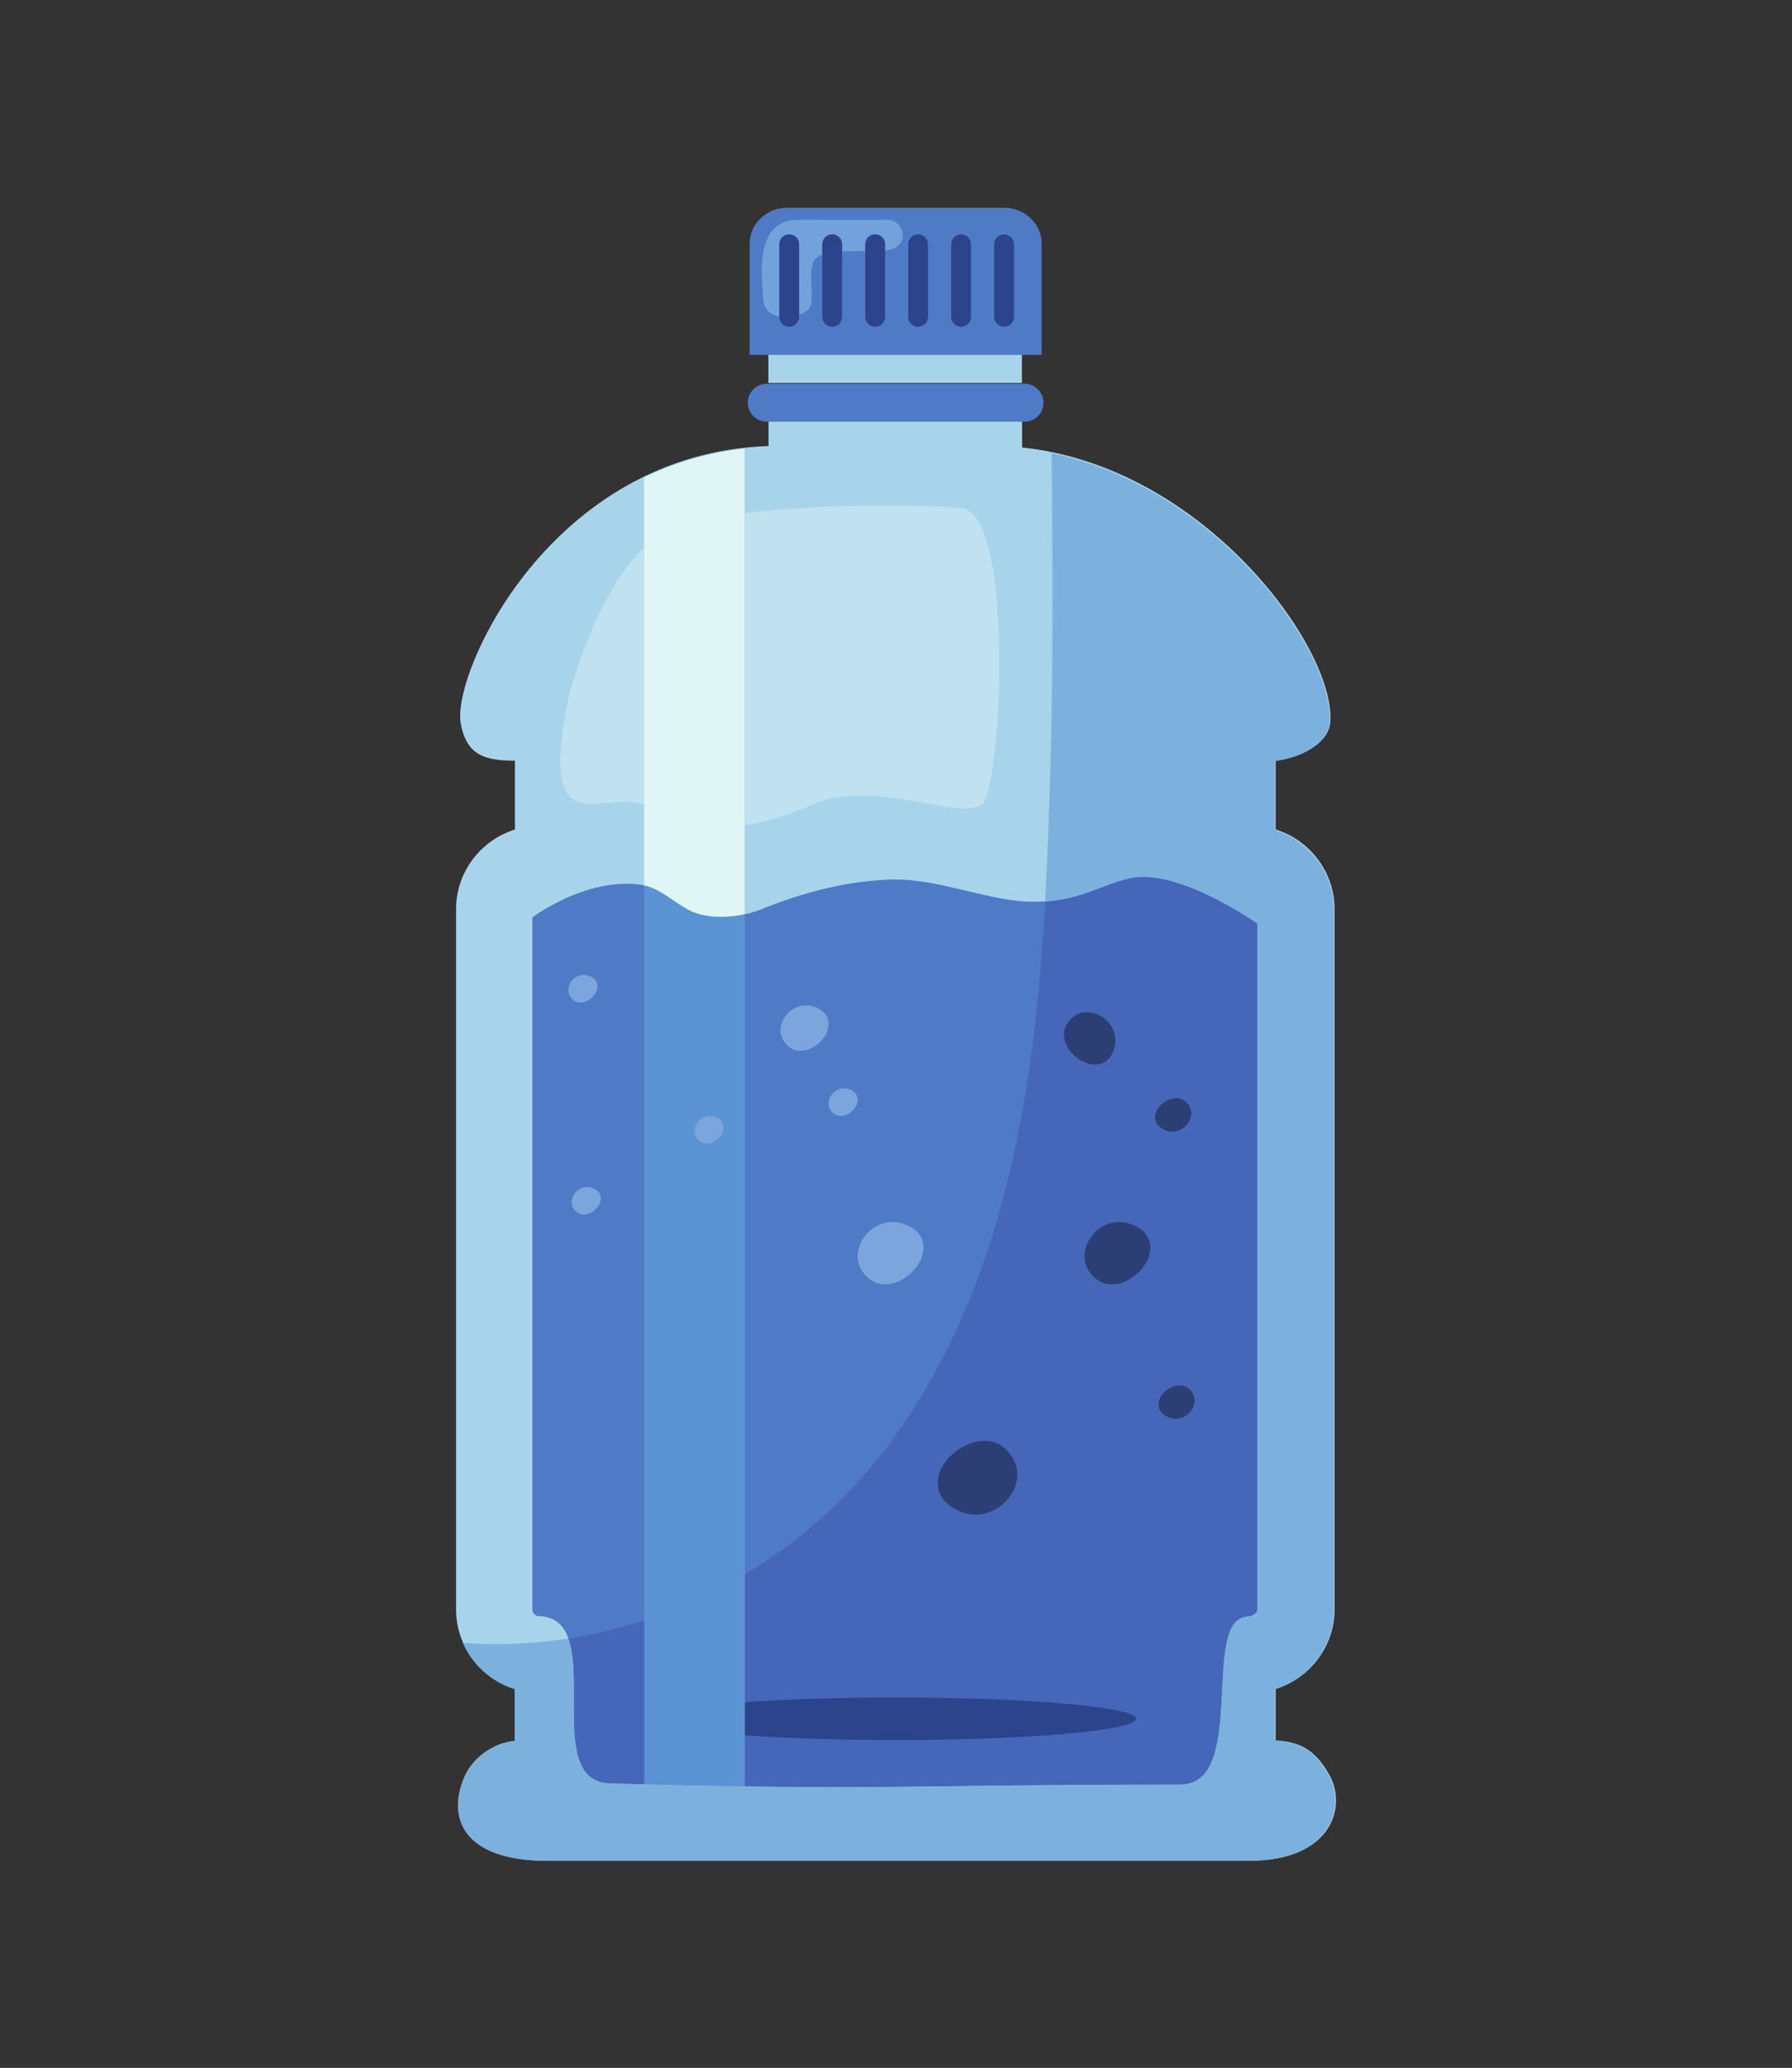 <?xml version="1.0" encoding="UTF-8" standalone="no"?>
<svg
   xmlns:dc="http://purl.org/dc/elements/1.1/"
   xmlns:cc="http://creativecommons.org/ns#"
   xmlns:rdf="http://www.w3.org/1999/02/22-rdf-syntax-ns#"
   xmlns:svg="http://www.w3.org/2000/svg"
   xmlns="http://www.w3.org/2000/svg"
   viewBox="0 0 2633.333 3038.667"
   height="3038.667"
   width="2633.333"
   xml:space="preserve"
   id="svg2"
   version="1.1"><rect x="0" y="0" width="2633.333" height="3038.667" fill="#333333" stroke="none"/><defs
     id="defs6" /><g
     transform="matrix(1.333,0,0,-1.333,0,3038.667)"
     id="g10"><g
       transform="scale(0.1)"
       id="g12"><g
         transform="scale(1.159)"
         id="g14"><path
           id="path16"
           style="fill:#a7d4eb;fill-opacity:1;fill-rule:nonzero;stroke:none"
           d="M 9719.85,16025.8 V 16300 H 7308.37 v -274.2 h 2411.48" /></g><g
         transform="scale(1.114)"
         id="g18"><path
           id="path20"
           style="fill:#a7d4eb;fill-opacity:1;fill-rule:nonzero;stroke:none"
           d="m 13159.5,2891.06 c -133.6,243.27 -285.7,338.01 -535.7,347.97 v 510.42 c 336.5,104.34 582.9,419.18 582.9,788.88 v 6927.07 c 0,369.7 -246.4,684.6 -582.9,788.9 v 684.7 c 202.7,23.2 523.9,143.5 540.8,380.1 52.2,732.2 -1251.3,2527.9 -3050.1,2715.7 V 16300 H 7605.07 v -250.9 c -2156.43,-72.7 -3133.24,-2246.7 -3046.32,-2742 58.11,-331.2 256.6,-369.7 536.96,-372.2 v -680.6 c -336.56,-104.3 -582.82,-419.2 -582.82,-788.9 V 4538.33 c 0,-369.7 246.26,-684.54 582.82,-788.88 v -513.56 c -172.46,-14.01 -400.67,-131.56 -498.35,-356.95 -174.5,-402.75 -14.96,-829.74 826.16,-829.74 h 6932.08 c 841.1,0 966.3,546.43 803.9,841.86" /></g><path
         id="path22"
         style="fill:#4f7ac6;fill-opacity:1;fill-rule:nonzero;stroke:none"
         d="m 13864.3,12615.1 c 0,0.1 -0.1,0.3 -0.2,0.4 0,0 -874.2,622.8 -1411.5,500.2 -188.8,-43 -364.7,-129.9 -550.1,-186 -246.9,-74.7 -510.6,-93.7 -765.7,-55.1 -461.4,69.7 -894.8,247.1 -1360.8,223.6 -484.13,-24.3 -941.1,-146.9 -1390.39,-328.9 -192.6,-78 -560.73,-133.5 -803.69,0.1 -168.87,92.8 -316.96,243.8 -507.6,271.9 -612.06,90.4 -1205.91,-359 -1205.91,-359 V 5053.9 c 0,-40.9 34.21,-66.8 55.77,-73.4 813.02,0 -6.1,-1821.9 799.5,-1844.4 3028.82,-84.6 3200.92,-13.1 6287.92,-13.1 756.8,0 214.7,1829.1 743.3,1852 51.8,2.3 109.2,38 109.2,78.9 v 7561.2 h 0.2" /><path
         id="path24"
         style="fill:#4666ba;fill-opacity:1;fill-rule:nonzero;stroke:none"
         d="m 13864.1,12615.5 c 0,0 -874.2,622.8 -1411.5,500.2 -188.8,-43 -364.7,-129.9 -550.1,-186 -123.2,-37.3 -250.7,-60.7 -379.2,-70 C 11406,10796.5 11082.3,8673.1 9876.28,6976.9 9427.36,6345.6 8856.2,5825.2 8211.05,5439.4 V 3102.8 c -323.21,4.9 -686.36,12.4 -1108.77,23.2 v 1808.2 c -272.75,-88.9 -552.47,-156.5 -836.71,-200.6 179.66,-498.3 -161.73,-1580.2 458.11,-1597.5 3028.82,-84.6 3200.92,-13.1 6287.92,-13.1 756.8,0 214.7,1829.1 743.3,1852 51.8,2.3 109.2,38 109.2,78.9 v 7561.2 h 0.2 c 0,0.1 -0.1,0.3 -0.2,0.4" /><g
         transform="scale(1.028)"
         id="g26"><path
           id="path28"
           style="fill:#bfe1f0;fill-opacity:1;fill-rule:nonzero;stroke:none"
           d="m 6906.7,16300 c -539.54,-504.3 -813.67,-1617.6 -813.67,-1617.6 -327.6,-1629.1 390.77,-957 813.67,-1139.6 V 16300" /></g><g
         transform="scale(1.058)"
         id="g30"><path
           id="path32"
           style="fill:#bfe1f0;fill-opacity:1;fill-rule:nonzero;stroke:none"
           d="m 10016.2,16252.5 c -413.61,37.8 -1446.06,47.5 -2252.73,-53.1 v -3253.2 c 235.24,38.6 480.54,116.4 715.92,221 613.66,272.7 1551.21,-187.5 1755.71,0 204.5,187.5 341,3034.1 -218.9,3085.3" /></g><g
         transform="scale(1.095)"
         id="g34"><path
           id="path36"
           style="fill:#e0f5f5;fill-opacity:1;fill-rule:nonzero;stroke:none"
           d="m 6922.42,11658.7 c 165.84,-91.2 395.52,-85.9 574.4,-47.6 V 16300 c -375.26,-40.2 -712.33,-144 -1012.32,-289.2 v -4109.7 c 161.77,-34.7 291.48,-161.9 437.92,-242.4" /></g><g
         transform="scale(1.092)"
         id="g38"><path
           id="path40"
           style="fill:#7db1dd;fill-opacity:1;fill-rule:nonzero;stroke:none"
           d="m 13416.8,2947.58 c -136.2,248.02 -291.3,344.61 -546.2,354.77 v 520.4 c 343.1,106.38 594.3,427.37 594.3,804.3 v 7062.45 c 0,377 -251.2,698 -594.3,804.4 v 698.1 c 206.6,23.6 534.1,146.2 551.3,387.5 50.3,704.5 -1130.8,2373.7 -2805.3,2720.5 8.6,-1063.3 17,-2126.7 -13.4,-3189.7 -12.5,-438.4 -27.5,-886 -53.2,-1336.7 117.7,8.5 234.4,29.9 347.2,64.1 169.8,51.3 330.8,130.8 503.7,170.3 491.9,112.2 1292.2,-458 1292.2,-458 0.1,-0.1 0.2,-0.3 0.2,-0.4 h -0.2 V 4627.05 c 0,-37.45 -52.5,-70.13 -99.9,-72.24 -484,-20.96 12.3,-1695.58 -680.6,-1695.58 -2826.23,0 -2983.79,-65.46 -5756.8,12 -567.99,15.93 -254.36,1008.1 -419.84,1463.76 -349.31,-54.11 -705.76,-70.49 -1063.57,-45.41 97.93,-221.83 288.95,-394.32 522.94,-466.83 v -523.6 c -175.83,-14.28 -408.5,-134.13 -508.09,-363.93 -177.91,-410.62 -15.26,-845.96 842.31,-845.96 h 7067.55 c 857.6,0 985.2,557.11 819.7,858.32" /></g><g
         transform="scale(1.139)"
         id="g42"><path
           id="path44"
           style="fill:#4f7ac6;fill-opacity:1;fill-rule:nonzero;stroke:none"
           d="M 9915.82,15932.1 H 7421.53 c -101.17,0 -183.95,82.8 -183.95,183.9 v 0 c 0,101.2 82.78,184 183.95,184 h 2494.29 c 101.18,0 183.98,-82.8 183.98,-184 v 0 c 0,-101.1 -82.8,-183.9 -183.98,-183.9" /></g><g
         transform="scale(1.258)"
         id="g46"><path
           id="path48"
           style="fill:#4f7ac6;fill-opacity:1;fill-rule:nonzero;stroke:none"
           d="m 9128.24,15010.6 v 974.5 c 0,173.2 -147.41,314.9 -327.57,314.9 H 6896.64 c -180.18,0 -327.61,-141.7 -327.61,-314.9 v -974.5 h 2559.21" /></g><path
         id="path50"
         style="fill:#2c448c;fill-opacity:1;fill-rule:nonzero;stroke:none"
         d="m 9874.17,4082.6 c -630,0 -1208.33,-19.4 -1663.12,-51.9 v -364.9 c 454.79,-32.4 1033.12,-51.9 1663.12,-51.9 1463.63,0 2650.23,104.9 2650.23,234.4 0,129.4 -1186.6,234.3 -2650.23,234.3" /><path
         id="path52"
         style="fill:#5c93d4;fill-opacity:1;fill-rule:nonzero;stroke:none"
         d="m 7581.92,12769.4 c -160.4,88.2 -302.48,227.5 -479.64,265.5 V 3126 c 422.41,-10.8 785.56,-18.3 1108.77,-23.2 v 9614.5 c -195.92,-41.9 -447.49,-47.8 -629.13,52.1" /><path
         id="path54"
         style="fill:#7ca5dd;fill-opacity:1;fill-rule:nonzero;stroke:none"
         d="m 9129.85,11464.8 c -31.96,-171.9 -275.83,-335 -432.23,-209.6 -226.75,181.8 0.31,521.6 258.94,447.7 149.39,-42.7 191.55,-139.7 173.29,-238.1" /><path
         id="path56"
         style="fill:#7ca5dd;fill-opacity:1;fill-rule:nonzero;stroke:none"
         d="m 9452.69,10647.3 c -19.4,-104.3 -167.43,-203.3 -262.35,-127.2 -137.64,110.3 0.18,316.6 157.16,271.7 90.68,-25.9 116.28,-84.8 105.19,-144.5" /><path
         id="path58"
         style="fill:#7ca5dd;fill-opacity:1;fill-rule:nonzero;stroke:none"
         d="m 6584.43,11897.7 c -19.4,-104.4 -167.42,-203.4 -262.35,-127.3 -137.64,110.4 0.18,316.6 157.16,271.8 90.68,-25.9 116.27,-84.8 105.19,-144.5" /><path
         id="path60"
         style="fill:#7ca5dd;fill-opacity:1;fill-rule:nonzero;stroke:none"
         d="m 6620.67,9560.1 c -19.4,-104.4 -167.42,-203.4 -262.35,-127.3 -137.64,110.3 0.18,316.6 157.16,271.7 90.68,-25.9 116.27,-84.7 105.19,-144.4" /><path
         id="path62"
         style="fill:#7ca5dd;fill-opacity:1;fill-rule:nonzero;stroke:none"
         d="m 7975.51,10342.4 c -19.39,-104.3 -167.42,-203.3 -262.35,-127.2 -137.63,110.3 0.19,316.5 157.17,271.7 90.67,-25.9 116.27,-84.8 105.18,-144.5" /><path
         id="path64"
         style="fill:#7ca5dd;fill-opacity:1;fill-rule:nonzero;stroke:none"
         d="m 10174.5,8984.5 c -43.8,-235.4 -377.74,-458.8 -591.92,-287.1 -310.53,248.9 0.41,714.3 354.59,613.1 204.63,-58.5 262.33,-191.3 237.33,-326" /><path
         id="path66"
         style="fill:#2c3f74;fill-opacity:1;fill-rule:nonzero;stroke:none"
         d="m 12675.2,8984.5 c -43.7,-235.4 -377.7,-458.8 -591.9,-287.1 -310.5,248.9 0.4,714.3 354.6,613.1 204.6,-58.5 262.3,-191.3 237.3,-326" /><path
         id="path68"
         style="fill:#2c3f74;fill-opacity:1;fill-rule:nonzero;stroke:none"
         d="m 12057.4,11060.9 c -194,8.7 -411,251.7 -297.2,443 164.9,277.4 573.6,80.1 532.2,-215.7 -23.9,-170.9 -124,-232.2 -235,-227.3" /><path
         id="path70"
         style="fill:#2c3f74;fill-opacity:1;fill-rule:nonzero;stroke:none"
         d="m 12740.1,10523.1 c 36.2,124.9 228.5,228 335.2,123.8 154.6,-150.9 -38.1,-386 -224.1,-312.6 -107.5,42.5 -131.7,117.3 -111.1,188.8" /><path
         id="path72"
         style="fill:#2c3f74;fill-opacity:1;fill-rule:nonzero;stroke:none"
         d="m 12778.2,7357.4 c 36.1,125 228.5,228 335.1,123.9 154.7,-151 -38,-386.1 -224.1,-312.6 -107.4,42.4 -131.6,117.2 -111,188.7" /><path
         id="path74"
         style="fill:#2c3f74;fill-opacity:1;fill-rule:nonzero;stroke:none"
         d="m 10352.8,6544.9 c 79.4,274.9 502.7,501.6 737.4,272.5 340.3,-332.2 -83.7,-849.5 -493.1,-687.9 -236.5,93.4 -289.8,258.1 -244.3,415.4" /><g
         transform="scale(1.25)"
         id="g76"><path
           id="path78"
           style="fill:#72a1db;fill-opacity:1;fill-rule:nonzero;stroke:none"
           d="m 7822.82,16298.5 c -202.88,-2 -352.6,-0.5 -781.81,0 -398.68,0.4 -320.95,-513 -308.63,-704.9 5.79,-90.3 66.85,-135.5 140.82,-149.9 v 639.8 c 0,48.1 39.36,87.4 87.48,87.4 48.11,0 87.46,-39.3 87.46,-87.4 v -623.7 c 59.21,21.8 104.15,58.2 107.45,101.2 12.99,168.8 -23.19,258.7 16.85,363.9 12.1,31.8 40.41,52.9 79.8,67.1 v 91.5 c 0,48.1 39.37,87.4 87.48,87.4 48.11,0 87.47,-39.3 87.47,-87.4 v -64.8 c 63.25,2.9 133.01,2.7 204.1,3.4 v 61.4 c 0,48.1 39.36,87.4 87.47,87.4 48.11,0 87.47,-39.3 87.47,-87.4 v -55.3 c 1.12,0.1 2.26,0.2 3.39,0.3 225.48,17.7 173.43,271.5 13.2,270" /></g><g
         transform="scale(1.24)"
         id="g80"><path
           id="path82"
           style="fill:#2c448c;fill-opacity:1;fill-rule:nonzero;stroke:none"
           d="m 7016.24,15478.4 v 0 c -48.5,0 -88.17,39.7 -88.17,88.2 v 645.2 c 0,48.5 39.67,88.2 88.17,88.2 v 0 c 48.49,0 88.17,-39.7 88.17,-88.2 v -645.2 c 0,-48.5 -39.68,-88.2 -88.17,-88.2" /></g><g
         transform="scale(1.24)"
         id="g84"><path
           id="path86"
           style="fill:#2c448c;fill-opacity:1;fill-rule:nonzero;stroke:none"
           d="m 7398.31,15478.4 v 0 c -48.5,0 -88.18,39.7 -88.18,88.2 v 645.2 c 0,48.5 39.68,88.2 88.18,88.2 v 0 c 48.49,0 88.16,-39.7 88.16,-88.2 v -645.2 c 0,-48.5 -39.67,-88.2 -88.16,-88.2" /></g><g
         transform="scale(1.24)"
         id="g88"><path
           id="path90"
           style="fill:#2c448c;fill-opacity:1;fill-rule:nonzero;stroke:none"
           d="m 7780.37,15478.4 v 0 c -48.49,0 -88.17,39.7 -88.17,88.2 v 645.2 c 0,48.5 39.68,88.2 88.17,88.2 v 0 c 48.49,0 88.17,-39.7 88.17,-88.2 v -645.2 c 0,-48.5 -39.68,-88.2 -88.17,-88.2" /></g><g
         transform="scale(1.24)"
         id="g92"><path
           id="path94"
           style="fill:#2c448c;fill-opacity:1;fill-rule:nonzero;stroke:none"
           d="m 8162.39,15478.4 v 0 c -48.47,0 -88.15,39.7 -88.15,88.2 v 645.2 c 0,48.5 39.68,88.2 88.15,88.2 v 0 c 48.56,0 88.24,-39.7 88.24,-88.2 v -645.2 c 0,-48.5 -39.68,-88.2 -88.24,-88.2" /></g><g
         transform="scale(1.24)"
         id="g96"><path
           id="path98"
           style="fill:#2c448c;fill-opacity:1;fill-rule:nonzero;stroke:none"
           d="m 8544.46,15478.4 v 0 c -48.47,0 -88.16,39.7 -88.16,88.2 v 645.2 c 0,48.5 39.69,88.2 88.16,88.2 v 0 c 48.56,0 88.24,-39.7 88.24,-88.2 v -645.2 c 0,-48.5 -39.68,-88.2 -88.24,-88.2" /></g><g
         transform="scale(1.24)"
         id="g100"><path
           id="path102"
           style="fill:#2c448c;fill-opacity:1;fill-rule:nonzero;stroke:none"
           d="m 8926.53,15478.4 v 0 c -48.48,0 -88.16,39.7 -88.16,88.2 v 645.2 c 0,48.5 39.68,88.2 88.16,88.2 v 0 c 48.55,0 88.24,-39.7 88.24,-88.2 v -645.2 c 0,-48.5 -39.69,-88.2 -88.24,-88.2" /></g></g></g></svg>